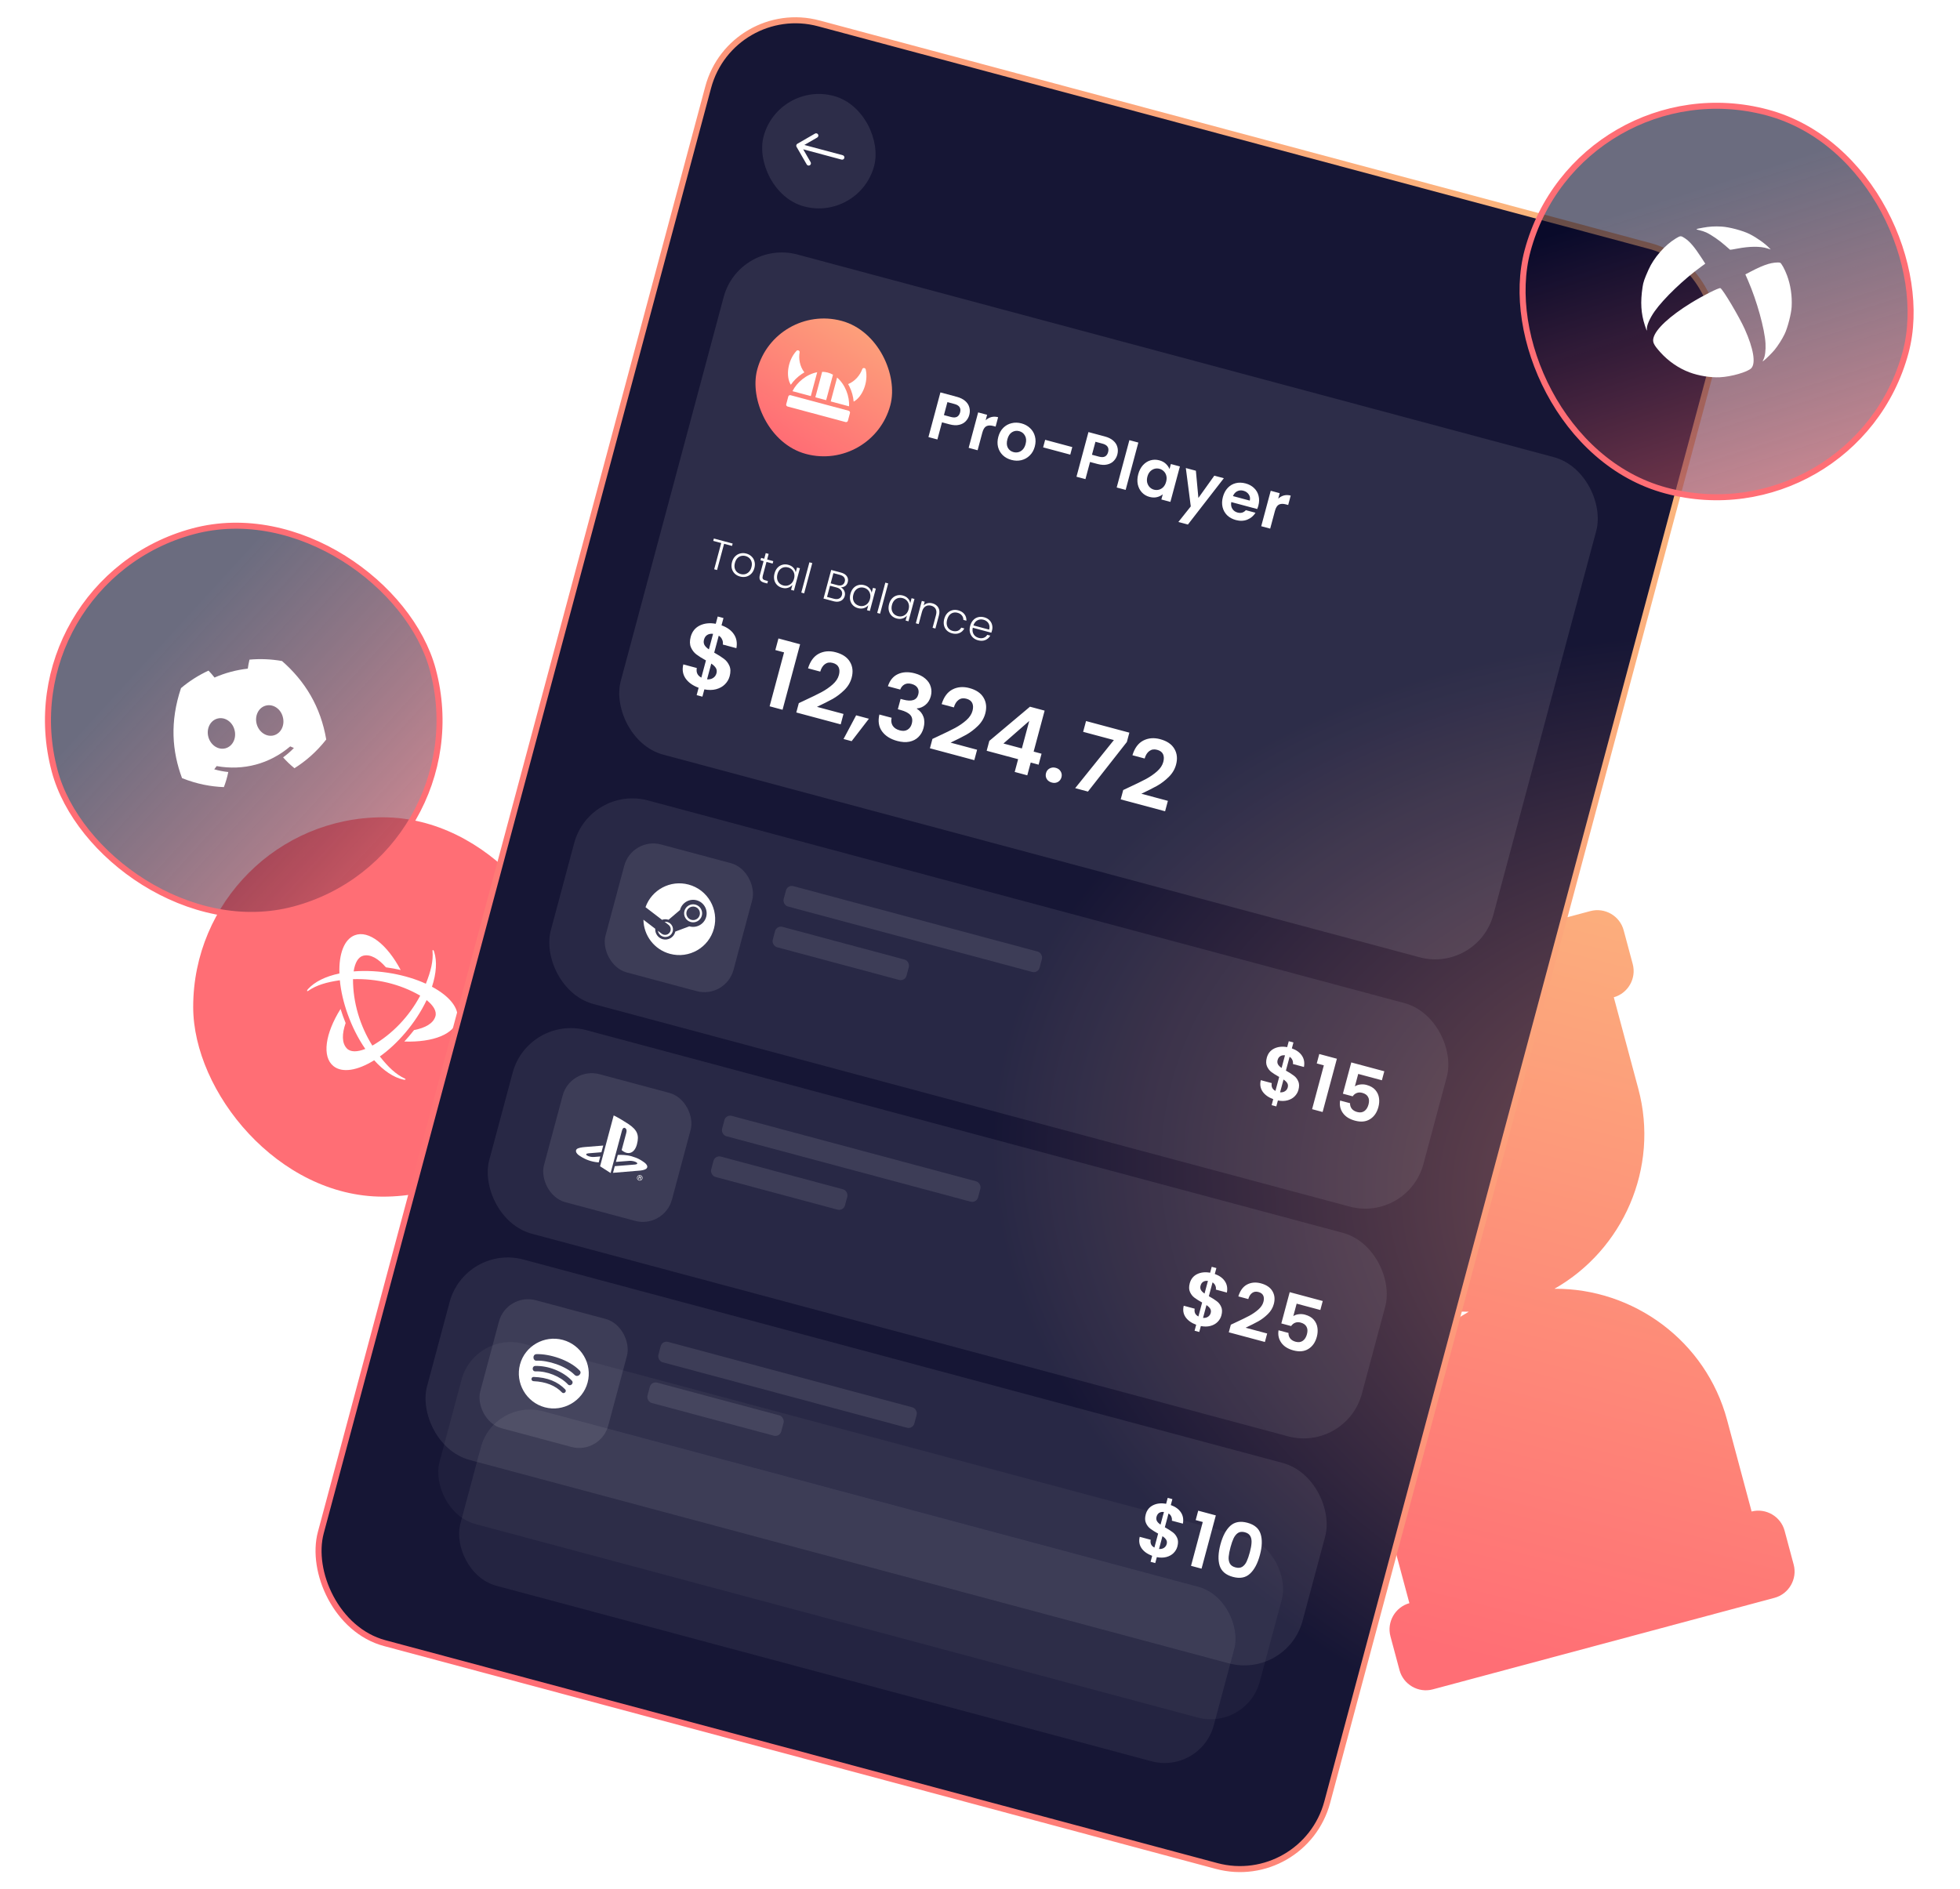 <svg width="363" height="350" viewBox="0 0 363 350" fill="none" xmlns="http://www.w3.org/2000/svg">
<path d="M303.424 201.695L298.882 184.742C301.524 184.002 303.1 181.247 302.388 178.591L300.711 172.333C299.995 169.659 297.22 168.057 294.546 168.773L231.271 185.728C228.599 186.45 226.997 189.225 227.714 191.899L229.39 198.157C230.102 200.813 232.844 202.411 235.502 201.731L240.045 218.683C243.982 233.377 257.448 243.101 272.02 242.994C259.347 250.188 252.547 265.342 256.484 280.035L261.025 296.982C258.383 297.722 256.807 300.477 257.519 303.133L259.196 309.391C259.912 312.065 262.687 313.667 265.361 312.951L328.635 295.997C331.309 295.28 332.911 292.505 332.195 289.831L330.518 283.573C329.806 280.917 327.064 279.319 324.406 280L319.865 263.053C315.928 248.359 302.462 238.635 287.89 238.742C300.563 231.548 307.363 216.394 303.426 201.701L303.424 201.695Z" fill="url(#paint0_linear_714_11475)"/>
<g filter="url(#filter0_b_714_11475)">
<rect x="106.051" y="221.675" width="70.271" height="70.271" rx="35.135" transform="rotate(-180 106.051 221.675)" fill="#FF6E75"/>
<path d="M78.871 182.232C75.342 180.6 70.269 179.564 65.496 179.95C65.736 178.37 66.326 177.269 67.295 177.037C68.628 176.717 70.084 177.594 71.47 179.191C72.379 179.308 73.456 179.516 74.206 179.689C71.677 174.932 68.285 172.266 65.706 173.25C63.744 173.999 62.739 176.7 62.861 180.329C60.305 180.873 58.312 181.839 57.037 183.229C56.972 183.304 56.826 183.493 56.878 183.583C56.918 183.651 57.048 183.574 57.104 183.536C58.583 182.502 60.477 181.942 62.944 181.589C63.295 185.462 64.934 190.373 67.655 194.313C66.168 194.897 64.918 194.936 64.232 194.213C63.289 193.218 63.321 191.519 64.011 189.519C63.658 188.673 63.299 187.636 63.074 186.9C60.217 191.471 59.604 195.741 61.745 197.483C63.375 198.809 66.215 198.327 69.299 196.409C71.049 198.351 72.881 199.593 74.723 200.003C74.82 200.021 75.056 200.053 75.108 199.963C75.147 199.895 75.015 199.82 74.956 199.791C73.32 199.027 71.888 197.666 70.35 195.706C73.528 193.466 76.962 189.592 79.014 185.265C80.264 186.263 80.92 187.324 80.638 188.279C80.248 189.593 78.761 190.416 76.685 190.818C76.129 191.544 75.409 192.374 74.886 192.939C80.269 193.125 84.274 191.523 84.712 188.797C85.045 186.722 83.208 184.503 80.004 182.792C80.812 180.306 80.971 178.098 80.405 176.298C80.372 176.205 80.282 175.984 80.178 175.984C80.099 175.984 80.1 176.136 80.105 176.202C80.262 177.999 79.8 179.92 78.871 182.232ZM68.959 193.698C66.681 190.044 65.369 185.741 65.377 181.389C69.679 181.245 74.061 182.259 77.826 184.442C75.8 188.239 72.73 191.529 68.957 193.697L68.959 193.698Z" fill="white"/>
</g>
<g filter="url(#filter1_b_714_11475)">
<g clip-path="url(#clip0_714_11475)">
<rect x="135.49" width="192.966" height="310.642" rx="16.731" transform="rotate(15 135.49 0)" fill="url(#paint1_radial_714_11475)"/>
<g filter="url(#filter2_bf_714_11475)">
<rect x="91.494" y="259.002" width="144.446" height="33.462" rx="9.416" transform="rotate(15 91.494 259.002)" fill="white" fill-opacity="0.06"/>
</g>
<g filter="url(#filter3_bf_714_11475)">
<rect x="87.917" y="246.496" width="157.273" height="34.578" rx="9.416" transform="rotate(15 87.917 246.496)" fill="white" fill-opacity="0.04"/>
</g>
<rect x="109.234" y="145.393" width="167.311" height="39.039" rx="11.154" transform="rotate(15 109.234 145.393)" fill="white" fill-opacity="0.08"/>
<path d="M240.481 201.88C240.356 202.349 240.115 202.758 239.761 203.108C239.417 203.451 238.975 203.695 238.433 203.84C237.903 203.979 237.316 203.986 236.672 203.862L236.378 204.958L235.512 204.726L235.809 203.616C234.929 203.293 234.275 202.828 233.848 202.22C233.423 201.603 233.308 200.896 233.503 200.097L235.533 200.641C235.413 201.305 235.642 201.787 236.219 202.087L236.912 199.501C236.306 199.165 235.826 198.862 235.472 198.594C235.119 198.325 234.846 197.971 234.654 197.533C234.462 197.095 234.449 196.564 234.616 195.942C234.827 195.157 235.278 194.591 235.97 194.244C236.672 193.901 237.479 193.812 238.391 193.979L238.685 192.883L239.551 193.115L239.258 194.211C240.105 194.516 240.725 194.962 241.118 195.551C241.521 196.143 241.647 196.844 241.497 197.655L239.454 197.107C239.497 196.838 239.462 196.587 239.351 196.354C239.251 196.115 239.081 195.919 238.841 195.768L238.155 198.326C238.786 198.679 239.274 198.988 239.618 199.255C239.974 199.514 240.248 199.863 240.44 200.302C240.634 200.731 240.648 201.257 240.481 201.88ZM236.618 196.376C236.538 196.674 236.563 196.942 236.693 197.18C236.825 197.409 237.046 197.628 237.358 197.837L237.985 195.495C237.648 195.453 237.359 195.506 237.116 195.654C236.873 195.802 236.707 196.042 236.618 196.376ZM237.078 202.346C237.438 202.374 237.742 202.306 237.989 202.14C238.246 201.977 238.415 201.742 238.497 201.435C238.577 201.137 238.546 200.873 238.405 200.641C238.264 200.41 238.033 200.189 237.713 199.977L237.078 202.346ZM243.868 196.999L244.336 195.253L247.598 196.127L244.954 205.994L243.005 205.471L245.181 197.351L243.868 196.999ZM255.933 200.116L251.548 198.941L250.928 201.255C251.18 201.071 251.502 200.954 251.892 200.904C252.285 200.845 252.68 200.869 253.077 200.975C253.799 201.169 254.348 201.485 254.724 201.924C255.099 202.363 255.324 202.859 255.399 203.411C255.476 203.953 255.439 204.505 255.289 205.064C255.011 206.102 254.49 206.856 253.725 207.329C252.969 207.803 252.046 207.894 250.954 207.601C249.925 207.326 249.173 206.849 248.697 206.17C248.221 205.491 248.054 204.726 248.195 203.874L250.036 204.367C250.021 204.75 250.124 205.087 250.345 205.378C250.576 205.672 250.913 205.879 251.355 205.997C251.887 206.14 252.333 206.08 252.693 205.819C253.054 205.558 253.307 205.152 253.455 204.601C253.605 204.042 253.579 203.58 253.376 203.217C253.185 202.846 252.824 202.59 252.291 202.447C251.912 202.346 251.571 202.356 251.268 202.478C250.964 202.6 250.716 202.804 250.523 203.091L248.71 202.605L250.262 196.812L256.379 198.451L255.933 200.116Z" fill="white"/>
<rect x="117.054" y="154.994" width="24.539" height="24.539" rx="5.577" transform="rotate(15 117.054 154.994)" fill="white" fill-opacity="0.1"/>
<g clip-path="url(#clip1_714_11475)">
<path d="M127.529 163.863C124.158 162.96 120.7 164.819 119.552 168.052L122.611 170.396C122.955 170.274 123.339 170.252 123.718 170.353C123.752 170.363 123.785 170.373 123.818 170.384L125.942 168.576C125.945 168.566 125.947 168.556 125.95 168.545C126.308 167.211 127.684 166.416 129.019 166.773C130.353 167.131 131.148 168.508 130.79 169.842C130.433 171.176 129.056 171.971 127.722 171.614C127.703 171.609 127.685 171.604 127.667 171.598L125.069 172.57C125.062 172.598 125.055 172.627 125.048 172.656C124.779 173.658 123.746 174.254 122.744 173.986C121.865 173.75 121.298 172.926 121.354 172.05L119.167 170.375C119.207 173.272 121.152 175.91 124.09 176.697C127.634 177.647 131.277 175.544 132.227 172C133.176 168.455 131.073 164.813 127.529 163.863Z" fill="white"/>
<path d="M122.545 172.964L121.844 172.427C121.906 172.755 122.082 173.063 122.367 173.283C122.983 173.758 123.871 173.643 124.347 173.026C124.576 172.728 124.677 172.358 124.628 171.984C124.58 171.61 124.389 171.278 124.09 171.047C123.794 170.819 123.435 170.729 123.089 170.763L123.813 171.318C124.268 171.668 124.353 172.321 124.002 172.775C123.652 173.23 122.999 173.314 122.545 172.964Z" fill="white"/>
<path d="M129.982 169.623C130.221 168.734 129.691 167.817 128.802 167.579C127.913 167.34 126.996 167.87 126.757 168.759C126.519 169.648 127.049 170.565 127.938 170.804C128.827 171.042 129.744 170.512 129.982 169.623ZM127.162 168.864C127.341 168.195 128.029 167.799 128.698 167.978C129.367 168.157 129.764 168.845 129.585 169.514C129.406 170.183 128.718 170.58 128.049 170.4C127.38 170.221 126.983 169.533 127.162 168.864Z" fill="white"/>
</g>
<rect x="145.855" y="163.866" width="49.078" height="3.904" rx="1.115" transform="rotate(15 145.855 163.866)" fill="white" fill-opacity="0.1"/>
<rect x="143.834" y="171.408" width="25.654" height="3.904" rx="1.115" transform="rotate(15 143.834 171.408)" fill="white" fill-opacity="0.1"/>
<g clip-path="url(#clip2_714_11475)">
<rect x="97.831" y="187.95" width="167.311" height="39.039" rx="11.154" transform="rotate(15 97.831 187.95)" fill="white" fill-opacity="0.08"/>
<path d="M226.21 243.668C226.085 244.137 225.844 244.547 225.49 244.897C225.146 245.24 224.704 245.484 224.162 245.629C223.632 245.767 223.045 245.774 222.401 245.65L222.107 246.747L221.241 246.514L221.538 245.405C220.658 245.082 220.004 244.616 219.577 244.009C219.152 243.392 219.037 242.684 219.232 241.885L221.262 242.429C221.142 243.093 221.371 243.575 221.948 243.875L222.641 241.29C222.035 240.954 221.555 240.651 221.201 240.382C220.848 240.113 220.575 239.76 220.383 239.321C220.191 238.883 220.178 238.353 220.345 237.73C220.556 236.945 221.007 236.379 221.699 236.033C222.401 235.689 223.208 235.601 224.12 235.768L224.414 234.672L225.28 234.904L224.987 236C225.834 236.304 226.454 236.751 226.847 237.34C227.25 237.931 227.376 238.632 227.226 239.443L225.183 238.896C225.226 238.627 225.191 238.376 225.08 238.143C224.98 237.903 224.809 237.708 224.57 237.556L223.884 240.115C224.515 240.467 225.003 240.777 225.347 241.043C225.703 241.303 225.977 241.652 226.169 242.09C226.363 242.52 226.377 243.046 226.21 243.668ZM222.347 238.165C222.267 238.463 222.292 238.73 222.422 238.968C222.554 239.197 222.775 239.416 223.087 239.625L223.714 237.284C223.377 237.242 223.088 237.295 222.845 237.443C222.602 237.59 222.436 237.831 222.347 238.165ZM222.807 244.134C223.167 244.163 223.471 244.095 223.718 243.929C223.975 243.765 224.144 243.53 224.226 243.224C224.306 242.926 224.275 242.661 224.134 242.43C223.993 242.199 223.762 241.977 223.442 241.766L222.807 244.134ZM228.82 244.991C229.879 244.501 230.73 244.086 231.373 243.746C232.018 243.396 232.582 243.006 233.065 242.574C233.548 242.143 233.857 241.675 233.992 241.169C234.116 240.709 234.104 240.319 233.958 240C233.811 239.68 233.512 239.46 233.061 239.339C232.61 239.218 232.222 239.278 231.896 239.52C231.572 239.752 231.336 240.129 231.187 240.65L229.346 240.156C229.672 239.083 230.213 238.348 230.967 237.951C231.731 237.556 232.582 237.484 233.52 237.735C234.549 238.011 235.264 238.498 235.667 239.196C236.073 239.884 236.156 240.675 235.916 241.569C235.728 242.273 235.358 242.894 234.807 243.433C234.257 243.972 233.674 244.416 233.058 244.763C232.445 245.102 231.657 245.5 230.693 245.957L234.686 247.027L234.265 248.597L227.579 246.806L227.956 245.398L228.82 244.991ZM244.531 242.673L240.145 241.498L239.525 243.812C239.778 243.628 240.099 243.512 240.49 243.461C240.883 243.402 241.278 243.426 241.675 243.532C242.396 243.726 242.945 244.042 243.321 244.481C243.696 244.92 243.921 245.416 243.996 245.968C244.073 246.511 244.036 247.062 243.886 247.621C243.608 248.659 243.087 249.414 242.322 249.886C241.567 250.36 240.643 250.451 239.551 250.159C238.522 249.883 237.77 249.406 237.294 248.727C236.819 248.048 236.651 247.283 236.793 246.431L238.633 246.924C238.618 247.307 238.721 247.644 238.943 247.936C239.173 248.23 239.51 248.436 239.952 248.554C240.484 248.697 240.93 248.638 241.291 248.376C241.651 248.115 241.905 247.709 242.052 247.159C242.202 246.599 242.176 246.138 241.973 245.774C241.782 245.404 241.421 245.147 240.888 245.004C240.509 244.903 240.168 244.913 239.865 245.035C239.561 245.157 239.313 245.361 239.12 245.648L237.307 245.162L238.859 239.369L244.977 241.008L244.531 242.673Z" fill="white"/>
<rect x="105.652" y="197.551" width="24.539" height="24.539" rx="5.577" transform="rotate(15 105.652 197.551)" fill="white" fill-opacity="0.1"/>
<g clip-path="url(#clip3_714_11475)">
<path d="M113.659 206.626L111.134 216.05L113.086 217.298L115.204 209.396C115.303 209.024 115.536 208.821 115.779 208.977C116.101 209.167 116.077 209.528 115.978 209.897L115.133 213.052C116.289 214.051 117.507 213.688 117.961 211.992C118.425 210.259 118.019 209.322 116.382 208.218C115.734 207.791 114.522 207.038 113.659 206.626Z" fill="white"/>
<path d="M113.861 216.028L117.614 215.727C118.041 215.687 118.152 215.508 117.866 215.321C117.575 215.131 116.998 215.009 116.569 215.044L114.073 215.238L114.417 213.954L114.559 213.946C114.559 213.946 115.282 213.889 116.237 214.037C117.191 214.184 118.297 214.603 119.1 215.179C120.021 215.768 120.009 216.265 119.667 216.521C119.323 216.773 118.634 216.838 118.634 216.838L113.53 217.263" fill="white"/>
<path d="M107.448 214.17C106.493 213.606 106.484 212.953 107.048 212.728C107.568 212.524 108.372 212.481 108.372 212.481L111.721 212.21L111.388 213.451L108.98 213.649C108.553 213.684 108.442 213.865 108.728 214.051C109.019 214.243 109.593 214.366 110.021 214.327L111.18 214.229L110.883 215.336C110.812 215.33 110.733 215.321 110.661 215.314C109.56 215.207 108.457 214.834 107.448 214.17Z" fill="white"/>
<path d="M118.66 218.102C118.652 218.133 118.639 218.151 118.62 218.157C118.598 218.165 118.572 218.165 118.542 218.157L118.389 218.116L118.431 217.959L118.593 218.003C118.616 218.009 118.632 218.017 118.644 218.026C118.664 218.043 118.669 218.068 118.66 218.102ZM118.675 218.49C118.668 218.485 118.665 218.476 118.663 218.462C118.664 218.452 118.666 218.437 118.671 218.419L118.687 218.347C118.695 218.314 118.696 218.287 118.686 218.268C118.682 218.254 118.672 218.244 118.663 218.232C118.682 218.222 118.7 218.212 118.716 218.199C118.735 218.181 118.751 218.153 118.76 218.121C118.777 218.056 118.761 218.002 118.714 217.962C118.69 217.943 118.656 217.926 118.614 217.915L118.355 217.846L118.206 218.402L118.305 218.429L118.365 218.202L118.516 218.242C118.544 218.25 118.562 218.259 118.574 218.267C118.59 218.284 118.595 218.304 118.588 218.335L118.57 218.424C118.565 218.446 118.563 218.46 118.561 218.47L118.564 218.491L118.564 218.498L118.672 218.527L118.681 218.496M118.075 218.082C118.105 217.969 118.175 217.876 118.274 217.819C118.375 217.762 118.492 217.748 118.603 217.777C118.713 217.807 118.806 217.877 118.862 217.977C118.92 218.075 118.934 218.191 118.904 218.305C118.843 218.532 118.608 218.668 118.381 218.607C118.27 218.577 118.175 218.507 118.116 218.407C118.06 218.308 118.045 218.193 118.075 218.082ZM118.358 218.692C118.491 218.728 118.629 218.708 118.749 218.64C118.867 218.571 118.953 218.461 118.989 218.327C119.025 218.193 119.006 218.052 118.938 217.934C118.869 217.814 118.759 217.73 118.625 217.694C118.348 217.62 118.065 217.783 117.99 218.06C117.955 218.193 117.973 218.331 118.041 218.451C118.111 218.569 118.224 218.656 118.358 218.692Z" fill="white"/>
</g>
<rect x="134.453" y="206.423" width="49.078" height="3.904" rx="1.115" transform="rotate(15 134.453 206.423)" fill="white" fill-opacity="0.1"/>
<rect x="132.432" y="213.965" width="25.654" height="3.904" rx="1.115" transform="rotate(15 132.432 213.965)" fill="white" fill-opacity="0.1"/>
</g>
<g filter="url(#filter4_b_714_11475)">
<g clip-path="url(#clip4_714_11475)">
<rect x="86.158" y="230.436" width="167.869" height="38.439" rx="11.154" transform="rotate(15 86.158 230.436)" fill="white" fill-opacity="0.08"/>
<path d="M218.06 286.475C217.934 286.944 217.694 287.354 217.339 287.704C216.996 288.047 216.553 288.291 216.011 288.436C215.481 288.574 214.894 288.581 214.25 288.457L213.957 289.554L213.09 289.321L213.388 288.212C212.507 287.889 211.853 287.423 211.426 286.816C211.002 286.199 210.887 285.491 211.081 284.692L213.112 285.236C212.992 285.9 213.22 286.382 213.798 286.682L214.49 284.097C213.884 283.761 213.404 283.458 213.051 283.189C212.697 282.92 212.425 282.567 212.233 282.128C212.041 281.69 212.028 281.16 212.195 280.537C212.405 279.752 212.856 279.186 213.549 278.84C214.25 278.496 215.057 278.408 215.97 278.575L216.264 277.479L217.13 277.711L216.836 278.807C217.683 279.111 218.303 279.558 218.697 280.147C219.099 280.738 219.226 281.439 219.076 282.25L217.032 281.703C217.075 281.434 217.041 281.183 216.929 280.95C216.829 280.71 216.659 280.515 216.419 280.363L215.734 282.922C216.364 283.274 216.852 283.584 217.197 283.85C217.553 284.11 217.826 284.459 218.019 284.897C218.213 285.327 218.227 285.853 218.06 286.475ZM214.196 280.972C214.116 281.27 214.141 281.537 214.271 281.775C214.403 282.004 214.625 282.223 214.936 282.432L215.564 280.091C215.227 280.049 214.937 280.102 214.694 280.249C214.452 280.397 214.286 280.638 214.196 280.972ZM214.657 286.941C215.016 286.97 215.32 286.901 215.568 286.736C215.824 286.572 215.993 286.337 216.076 286.03C216.155 285.733 216.125 285.468 215.984 285.237C215.843 285.006 215.612 284.784 215.291 284.573L214.657 286.941ZM221.446 281.594L221.914 279.849L225.176 280.723L222.532 290.589L220.583 290.067L222.759 281.946L221.446 281.594ZM226.031 286.101C226.45 284.54 227.057 283.393 227.853 282.658C228.659 281.926 229.716 281.736 231.024 282.086C232.332 282.437 233.148 283.129 233.47 284.163C233.802 285.2 233.758 286.499 233.34 288.06C232.919 289.63 232.305 290.785 231.497 291.526C230.698 292.27 229.645 292.466 228.337 292.116C227.028 291.765 226.209 291.067 225.88 290.021C225.56 288.978 225.611 287.671 226.031 286.101ZM231.472 287.559C231.651 286.892 231.756 286.32 231.787 285.845C231.829 285.363 231.758 284.942 231.573 284.584C231.398 284.227 231.058 283.981 230.552 283.846C230.047 283.71 229.625 283.752 229.286 283.971C228.956 284.192 228.684 284.52 228.471 284.956C228.268 285.386 228.078 285.934 227.899 286.602C227.715 287.288 227.601 287.876 227.557 288.367C227.515 288.849 227.586 289.269 227.77 289.628C227.957 289.978 228.303 290.221 228.808 290.356C229.313 290.491 229.734 290.454 230.071 290.245C230.41 290.026 230.682 289.698 230.886 289.259C231.093 288.812 231.288 288.245 231.472 287.559Z" fill="white"/>
<rect x="93.853" y="239.426" width="24.539" height="24.539" rx="5.577" transform="rotate(15 93.853 239.426)" fill="white" fill-opacity="0.1"/>
<g clip-path="url(#clip5_714_11475)">
<path d="M96.306 252.757C95.387 256.185 97.46 259.776 100.889 260.695C104.317 261.614 107.908 259.54 108.827 256.112C109.746 252.683 107.662 249.13 104.234 248.211C100.806 247.292 97.225 249.328 96.306 252.757ZM104.098 257.96C102.884 256.676 101.081 255.953 98.79 255.859C98.248 255.793 98.373 255.028 98.84 255.074C101.375 255.154 103.318 255.954 104.688 257.399C105.028 257.77 104.448 258.294 104.098 257.96ZM105.181 256.453C103.784 254.96 101.292 253.973 99.157 254.04C98.474 254.057 98.51 253.028 99.146 253.039C101.599 252.977 104.304 254.061 105.922 255.773C106.354 256.248 105.613 256.928 105.181 256.453ZM99.368 252.06C98.675 252.113 98.555 250.923 99.333 250.852C101.711 250.77 105.408 251.88 107.349 253.878C107.892 254.384 107.016 255.267 106.445 254.715C104.753 252.983 101.429 251.973 99.368 252.06ZM112.583 259.235C111.95 259.065 111.414 258.682 111.032 258.021C110.994 258.011 110.984 258.048 110.984 258.048L110.198 258.596C110.151 258.623 110.141 258.661 110.168 258.708C110.679 259.484 111.419 260.002 112.314 260.241C113.581 260.581 114.553 260.083 114.833 259.039C115.072 258.145 114.643 257.51 113.429 256.826C112.418 256.275 112.282 256.039 112.381 255.666C112.481 255.294 112.914 255.17 113.398 255.3C113.883 255.429 114.28 255.736 114.702 256.248C114.702 256.248 114.729 256.295 114.766 256.305C114.804 256.315 114.814 256.278 114.814 256.278L115.535 255.673C115.582 255.645 115.582 255.645 115.555 255.598C115.089 254.954 114.45 254.503 113.668 254.294C112.513 253.984 111.503 254.472 111.233 255.479C110.944 256.559 111.599 257.094 112.712 257.712C113.695 258.215 113.785 258.479 113.685 258.851C113.575 259.261 113.142 259.385 112.583 259.235ZM116.892 257.314L117.022 256.83C117.032 256.793 117.005 256.745 116.968 256.735L115.999 256.476C115.962 256.466 115.914 256.493 115.904 256.53L114.436 262.008C114.426 262.046 114.454 262.093 114.491 262.103L115.46 262.362C115.497 262.372 115.544 262.345 115.554 262.308L116.014 260.594C116.277 261.103 116.637 261.4 117.196 261.549C118.202 261.819 119.418 261.306 119.817 259.815C120.216 258.325 119.41 257.31 118.404 257.04C117.845 256.891 117.385 256.967 116.892 257.314ZM117.232 260.521C116.561 260.341 116.226 259.652 116.426 258.907C116.626 258.161 117.25 257.77 117.921 257.949C118.591 258.129 118.899 258.771 118.699 259.516C118.499 260.261 117.902 260.7 117.232 260.521ZM120.105 259.933C119.766 261.2 120.512 262.438 121.816 262.788C123.121 263.137 124.397 262.401 124.736 261.134C125.076 259.866 124.366 258.638 123.062 258.288C121.758 257.939 120.445 258.666 120.105 259.933ZM121.233 260.195C121.433 259.45 122.057 259.058 122.765 259.247C123.473 259.437 123.845 260.136 123.645 260.881C123.446 261.627 122.821 262.018 122.113 261.829C121.405 261.639 121.033 260.94 121.233 260.195ZM127.029 259.431L127.319 258.351C127.329 258.313 127.339 258.276 127.302 258.266L126.333 258.007C126.295 257.997 126.248 258.024 126.238 258.061L125.949 259.142L125.464 259.012C125.427 259.002 125.38 259.029 125.37 259.067L125.15 259.886C125.14 259.924 125.167 259.971 125.205 259.981L125.689 260.111L125.11 262.272C124.88 263.129 125.17 263.686 126.027 263.916C126.363 264.006 126.718 264.021 127.019 263.942C127.056 263.952 127.066 263.915 127.076 263.877L127.286 263.095C127.296 263.058 127.306 263.02 127.269 263.01L127.194 262.99C126.978 263.052 126.744 263.03 126.558 262.98C126.26 262.9 126.151 262.711 126.231 262.413L126.77 260.4L127.888 260.7C127.925 260.71 127.972 260.683 127.982 260.645L128.202 259.825C128.212 259.788 128.185 259.741 128.147 259.731L127.029 259.431ZM131.867 260.608C131.976 260.198 132.165 260.089 132.501 260.179C132.687 260.228 132.873 260.278 133.04 260.403L133.077 260.413C133.077 260.413 133.124 260.386 133.134 260.348L133.344 259.566C133.354 259.528 133.364 259.491 133.327 259.481C133.16 259.357 132.909 259.25 132.537 259.15C131.642 258.91 131.055 259.312 130.806 260.244L130.756 260.43L130.271 260.3C130.234 260.29 130.187 260.317 130.177 260.355L129.957 261.175C129.947 261.212 129.975 261.259 130.012 261.269L130.496 261.399L129.608 264.715C129.598 264.753 129.625 264.8 129.662 264.81L130.631 265.07C130.668 265.08 130.678 265.042 130.688 265.005L131.577 261.688L132.509 261.938L132.999 265.624C132.76 265.92 132.591 265.954 132.367 265.894C132.181 265.844 132.005 265.757 131.848 265.595L131.811 265.585L131.764 265.613L131.239 266.231C131.229 266.268 131.209 266.343 131.246 266.353C131.531 266.629 131.809 266.783 132.182 266.883C132.89 267.073 133.39 266.847 133.965 266.043L136.8 262.169L136.82 262.095C136.83 262.058 136.793 262.048 136.756 262.038L135.749 261.768C135.712 261.758 135.702 261.795 135.692 261.833L133.87 264.46L133.531 261.253C133.541 261.216 133.514 261.169 133.476 261.159L131.837 260.72L131.867 260.608ZM128.744 259.891C128.706 259.881 128.659 259.908 128.649 259.945L127.521 264.156C127.511 264.194 127.538 264.241 127.575 264.251L128.544 264.51C128.581 264.52 128.591 264.483 128.601 264.446L129.73 260.235C129.74 260.198 129.75 260.16 129.712 260.15L128.744 259.891ZM128.85 258.601C128.75 258.974 128.995 259.399 129.368 259.499C129.74 259.599 130.128 259.343 130.228 258.971C130.328 258.598 130.11 258.22 129.737 258.12C129.365 258.02 128.949 258.228 128.85 258.601ZM137.291 263.619C137.663 263.719 138.078 263.51 138.178 263.138C138.278 262.765 138.023 262.377 137.65 262.277C137.277 262.177 136.899 262.396 136.8 262.768C136.7 263.141 136.918 263.519 137.291 263.619ZM137.63 262.352C137.965 262.442 138.194 262.782 138.104 263.118C138.014 263.453 137.646 263.634 137.311 263.544C136.975 263.454 136.784 263.124 136.874 262.788C136.964 262.453 137.295 262.262 137.63 262.352ZM137.599 263.062C137.721 263.055 137.816 263.001 137.846 262.889C137.886 262.74 137.756 262.625 137.607 262.585L137.309 262.505L137.12 263.213L137.269 263.253L137.329 263.03L137.478 263.07L137.567 263.333L137.753 263.383L137.599 263.062ZM137.577 262.697C137.652 262.717 137.717 262.774 137.697 262.849C137.677 262.923 137.592 262.941 137.518 262.921L137.368 262.881L137.428 262.657L137.577 262.697Z" fill="white"/>
</g>
<rect x="122.655" y="248.298" width="49.078" height="3.904" rx="1.115" transform="rotate(15 122.655 248.298)" fill="white" fill-opacity="0.1"/>
<rect x="120.634" y="255.84" width="25.654" height="3.904" rx="1.115" transform="rotate(15 120.634 255.84)" fill="white" fill-opacity="0.1"/>
</g>
</g>
<g filter="url(#filter5_b_714_11475)">
<rect x="144.166" y="15.027" width="21.193" height="21.193" rx="10.596" transform="rotate(15 144.166 15.027)" fill="white" fill-opacity="0.1"/>
<path d="M147.679 26.632C147.479 26.748 147.41 27.004 147.526 27.204L149.408 30.464C149.523 30.664 149.779 30.733 149.979 30.617C150.179 30.502 150.248 30.246 150.132 30.046L148.459 27.148L151.357 25.475C151.557 25.359 151.626 25.103 151.51 24.903C151.395 24.703 151.139 24.635 150.939 24.75L147.679 26.632ZM155.86 29.564C156.083 29.624 156.313 29.491 156.372 29.268C156.432 29.045 156.3 28.816 156.077 28.756L155.86 29.564ZM147.78 27.399L155.86 29.564L156.077 28.756L147.996 26.591L147.78 27.399Z" fill="white"/>
</g>
<g filter="url(#filter6_b_714_11475)">
<g clip-path="url(#clip6_714_11475)">
<rect x="136.909" y="44.261" width="167.311" height="95.925" rx="11.154" transform="rotate(15 136.909 44.261)" fill="white" fill-opacity="0.1"/>
<g filter="url(#filter7_b_714_11475)">
<g clip-path="url(#clip7_714_11475)">
<rect x="143.543" y="56.136" width="25.524" height="25.524" rx="12.762" transform="rotate(15 143.543 56.136)" fill="url(#paint2_linear_714_11475)"/>
<g clip-path="url(#clip8_714_11475)">
<path d="M148.97 68.976C148.1 67.861 147.888 66.394 148.091 65.267C148.125 65.088 147.999 64.946 147.846 64.905C147.734 64.875 147.607 64.899 147.515 64.997C145.842 66.793 145.513 69.79 146.463 71.278C146.981 70.524 147.686 69.824 148.51 69.268C148.661 69.166 148.814 69.071 148.97 68.98L148.97 68.976ZM160.333 68.431C160.302 68.3 160.204 68.216 160.092 68.186C159.936 68.144 159.76 68.203 159.695 68.376C159.308 69.454 158.39 70.622 157.078 71.152C157.167 71.309 157.252 71.468 157.332 71.632C157.767 72.525 158.028 73.484 158.1 74.396C159.667 73.583 160.879 70.825 160.333 68.431ZM155.034 69.944L153.85 74.361L157.243 75.27C157.371 73.489 156.561 71.245 155.034 69.944ZM150.165 73.373L151.348 68.956C149.375 69.316 147.556 70.855 146.771 72.464L150.165 73.373ZM157.159 76.088L146.435 73.215C146.242 73.163 146.046 73.267 145.997 73.448L145.612 74.888C145.563 75.069 145.68 75.257 145.874 75.309L156.594 78.181C156.788 78.234 156.983 78.129 157.032 77.948L157.418 76.509C157.466 76.328 157.349 76.139 157.155 76.088L157.159 76.088ZM154.275 69.414C153.975 69.244 153.65 69.11 153.307 69.018C152.963 68.926 152.618 68.881 152.27 68.876L151.005 73.595L153.008 74.132L154.272 69.413L154.275 69.414Z" fill="white"/>
</g>
</g>
</g>
<path d="M179.514 76.871C179.396 77.313 179.178 77.699 178.861 78.029C178.552 78.361 178.14 78.585 177.626 78.702C177.12 78.82 176.528 78.789 175.848 78.606L174.462 78.235L173.61 81.411L171.951 80.966L174.168 72.694L177.214 73.51C177.854 73.682 178.369 73.939 178.76 74.28C179.151 74.622 179.406 75.016 179.523 75.463C179.648 75.912 179.646 76.381 179.514 76.871ZM176.136 77.248C176.594 77.371 176.961 77.359 177.238 77.213C177.516 77.059 177.706 76.793 177.808 76.413C178.024 75.607 177.681 75.084 176.781 74.842L175.465 74.49L174.82 76.896L176.136 77.248ZM182.544 77.86C182.851 77.57 183.2 77.371 183.593 77.265C183.993 77.16 184.415 77.167 184.857 77.286L184.391 79.028L183.952 78.911C183.431 78.771 183.003 78.788 182.668 78.96C182.342 79.136 182.097 79.527 181.934 80.136L181.058 83.407L179.399 82.962L181.158 76.396L182.817 76.841L182.544 77.86ZM187.314 85.197C186.682 85.028 186.15 84.737 185.719 84.325C185.289 83.905 184.997 83.399 184.842 82.808C184.696 82.218 184.712 81.587 184.892 80.915C185.072 80.244 185.377 79.691 185.807 79.255C186.245 78.822 186.758 78.536 187.345 78.397C187.935 78.25 188.546 78.262 189.178 78.431C189.81 78.6 190.345 78.896 190.782 79.318C191.222 79.732 191.519 80.235 191.673 80.827C191.836 81.421 191.827 82.054 191.647 82.726C191.467 83.397 191.155 83.948 190.709 84.379C190.271 84.812 189.753 85.102 189.156 85.246C188.568 85.385 187.954 85.369 187.314 85.197ZM187.702 83.751C188.002 83.832 188.301 83.836 188.6 83.764C188.909 83.686 189.182 83.521 189.418 83.271C189.654 83.021 189.829 82.687 189.941 82.268C190.108 81.644 190.07 81.122 189.827 80.701C189.594 80.274 189.241 79.998 188.767 79.871C188.293 79.743 187.848 79.806 187.433 80.059C187.028 80.307 186.742 80.742 186.575 81.366C186.408 81.991 186.433 82.514 186.65 82.936C186.877 83.353 187.227 83.624 187.702 83.751ZM198.592 82.821L198.217 84.219L193.192 82.873L193.567 81.474L198.592 82.821ZM206.931 84.217C206.813 84.659 206.595 85.046 206.278 85.376C205.969 85.708 205.557 85.932 205.043 86.048C204.537 86.167 203.945 86.135 203.265 85.953L201.879 85.581L201.028 88.757L199.368 88.313L201.585 80.041L204.631 80.857C205.271 81.028 205.786 81.285 206.177 81.627C206.568 81.969 206.823 82.363 206.94 82.809C207.066 83.258 207.063 83.727 206.931 84.217ZM203.553 84.595C204.011 84.717 204.378 84.706 204.655 84.56C204.933 84.406 205.123 84.139 205.225 83.76C205.441 82.954 205.098 82.43 204.198 82.189L202.882 81.836L202.237 84.242L203.553 84.595ZM210.825 81.983L208.475 90.753L206.816 90.308L209.166 81.538L210.825 81.983ZM210.811 87.835C210.988 87.171 211.277 86.618 211.675 86.174C212.081 85.732 212.546 85.434 213.071 85.278C213.603 85.124 214.15 85.122 214.711 85.273C215.201 85.404 215.601 85.617 215.911 85.912C216.23 86.209 216.46 86.537 216.6 86.897L216.851 85.96L218.522 86.408L216.763 92.974L215.092 92.526L215.349 91.566C215.053 91.817 214.688 91.994 214.254 92.098C213.83 92.196 213.373 92.18 212.883 92.048C212.33 91.9 211.862 91.623 211.48 91.215C211.106 90.81 210.853 90.315 210.722 89.729C210.601 89.138 210.631 88.507 210.811 87.835ZM215.972 89.243C216.079 88.84 216.093 88.475 216.011 88.149C215.931 87.814 215.777 87.535 215.549 87.313C215.322 87.083 215.055 86.927 214.747 86.845C214.439 86.762 214.134 86.761 213.833 86.841C213.532 86.921 213.26 87.085 213.016 87.333C212.781 87.575 212.611 87.894 212.505 88.289C212.4 88.684 212.385 89.053 212.463 89.395C212.551 89.732 212.704 90.015 212.922 90.243C213.148 90.472 213.412 90.628 213.712 90.708C214.02 90.791 214.328 90.793 214.637 90.715C214.948 90.629 215.221 90.465 215.455 90.223C215.691 89.973 215.864 89.646 215.972 89.243ZM226.661 88.589L220.005 97.17L218.239 96.697L220.537 93.807L219.621 86.703L221.482 87.201L221.948 92.242L224.895 88.116L226.661 88.589ZM233.054 93.668C232.991 93.905 232.918 94.114 232.836 94.295L228.036 93.009C227.948 93.494 228.015 93.91 228.235 94.257C228.455 94.604 228.779 94.834 229.205 94.949C229.822 95.114 230.331 94.967 230.734 94.507L232.523 94.987C232.164 95.568 231.661 95.992 231.014 96.259C230.369 96.518 229.655 96.543 228.873 96.333C228.241 96.163 227.709 95.873 227.277 95.461C226.856 95.043 226.571 94.539 226.425 93.949C226.286 93.362 226.306 92.732 226.486 92.061C226.668 91.381 226.966 90.822 227.38 90.382C227.795 89.943 228.288 89.651 228.859 89.508C229.431 89.365 230.041 89.38 230.689 89.554C231.313 89.721 231.834 90.005 232.252 90.405C232.678 90.807 232.958 91.293 233.094 91.862C233.239 92.426 233.226 93.028 233.054 93.668ZM231.463 92.734C231.569 92.305 231.506 91.924 231.274 91.591C231.043 91.249 230.711 91.02 230.276 90.904C229.866 90.794 229.484 90.827 229.132 91.004C228.79 91.175 228.528 91.473 228.346 91.898L231.463 92.734ZM236.73 92.379C237.037 92.089 237.386 91.89 237.779 91.784C238.179 91.68 238.601 91.687 239.043 91.805L238.577 93.547L238.138 93.43C237.617 93.29 237.189 93.307 236.854 93.48C236.528 93.655 236.283 94.046 236.12 94.655L235.244 97.926L233.585 97.481L235.344 90.915L237.003 91.36L236.73 92.379Z" fill="white"/>
<path d="M135.692 100.691L135.575 101.13L134.104 100.736L132.801 105.597L132.27 105.455L133.573 100.594L132.094 100.198L132.212 99.758L135.692 100.691ZM137.058 106.802C136.669 106.698 136.34 106.518 136.073 106.262C135.812 106.003 135.633 105.689 135.537 105.322C135.446 104.951 135.459 104.551 135.574 104.121C135.689 103.691 135.88 103.342 136.148 103.072C136.416 102.797 136.73 102.616 137.09 102.528C137.451 102.435 137.826 102.441 138.215 102.545C138.604 102.649 138.932 102.832 139.198 103.093C139.47 103.35 139.652 103.664 139.742 104.035C139.838 104.402 139.829 104.801 139.714 105.23C139.6 105.655 139.409 106.005 139.14 106.279C138.872 106.554 138.554 106.737 138.189 106.829C137.824 106.916 137.447 106.907 137.058 106.802ZM137.182 106.34C137.455 106.413 137.724 106.42 137.989 106.361C138.255 106.297 138.492 106.16 138.7 105.95C138.915 105.737 139.071 105.448 139.168 105.084C139.266 104.72 139.277 104.395 139.202 104.11C139.128 103.819 138.991 103.582 138.791 103.398C138.592 103.21 138.356 103.079 138.083 103.005C137.81 102.932 137.541 102.928 137.274 102.992C137.009 103.051 136.772 103.188 136.563 103.403C136.36 103.614 136.21 103.901 136.112 104.265C136.015 104.629 136 104.956 136.069 105.245C136.144 105.531 136.279 105.767 136.472 105.955C136.672 106.138 136.909 106.267 137.182 106.34ZM141.958 104.092L141.269 106.663C141.202 106.916 141.203 107.103 141.273 107.225C141.344 107.347 141.5 107.44 141.743 107.505L142.228 107.635L142.106 108.09L141.537 107.938C141.163 107.837 140.908 107.677 140.772 107.456C140.638 107.231 140.624 106.918 140.731 106.519L141.42 103.948L140.843 103.794L140.963 103.346L141.54 103.501L141.818 102.462L142.356 102.606L142.078 103.645L143.215 103.95L143.096 104.397L141.958 104.092ZM143.447 106.223C143.561 105.798 143.744 105.449 143.996 105.175C144.255 104.897 144.556 104.713 144.9 104.621C145.251 104.525 145.616 104.528 145.995 104.63C146.389 104.735 146.704 104.917 146.938 105.175C147.177 105.434 147.322 105.722 147.373 106.039L147.617 105.129L148.147 105.271L147.038 109.412L146.507 109.269L146.753 108.352C146.546 108.6 146.273 108.779 145.935 108.888C145.603 108.995 145.24 108.995 144.846 108.889C144.472 108.789 144.157 108.61 143.901 108.351C143.65 108.095 143.482 107.781 143.397 107.412C143.317 107.044 143.333 106.647 143.447 106.223ZM147.062 107.199C147.151 106.866 147.162 106.554 147.093 106.265C147.024 105.975 146.889 105.731 146.688 105.531C146.492 105.332 146.253 105.194 145.97 105.119C145.677 105.04 145.396 105.035 145.128 105.104C144.861 105.174 144.625 105.316 144.42 105.532C144.223 105.745 144.078 106.023 143.986 106.367C143.895 106.705 143.881 107.021 143.943 107.314C144.012 107.604 144.144 107.848 144.34 108.047C144.537 108.24 144.783 108.376 145.076 108.455C145.359 108.531 145.635 108.532 145.904 108.458C146.178 108.385 146.417 108.24 146.622 108.024C146.826 107.808 146.973 107.533 147.062 107.199ZM150.436 104.308L148.932 109.919L148.402 109.777L149.905 104.166L150.436 104.308ZM155.731 108.807C156.015 108.943 156.227 109.162 156.368 109.465C156.509 109.768 156.535 110.084 156.447 110.413C156.375 110.681 156.242 110.905 156.047 111.086C155.859 111.263 155.619 111.38 155.327 111.438C155.037 111.49 154.712 111.468 154.353 111.372L152.518 110.88L153.939 105.58L155.721 106.057C156.256 106.201 156.63 106.434 156.842 106.756C157.058 107.079 157.114 107.438 157.008 107.833C156.92 108.161 156.76 108.405 156.528 108.565C156.296 108.72 156.031 108.801 155.731 108.807ZM153.842 108.065L155.078 108.396C155.436 108.492 155.734 108.483 155.971 108.367C156.214 108.248 156.376 108.04 156.456 107.741C156.534 107.448 156.497 107.192 156.345 106.972C156.198 106.754 155.937 106.595 155.563 106.494L154.35 106.169L153.842 108.065ZM154.435 110.914C154.82 111.017 155.142 111.006 155.403 110.881C155.669 110.757 155.845 110.536 155.93 110.218C156.016 109.899 155.97 109.616 155.792 109.368C155.621 109.116 155.346 108.94 154.967 108.838L153.724 108.505L153.169 110.575L154.435 110.914ZM157.509 109.99C157.622 109.566 157.805 109.216 158.057 108.943C158.316 108.665 158.617 108.48 158.962 108.389C159.312 108.293 159.677 108.296 160.056 108.397C160.451 108.503 160.765 108.685 160.999 108.943C161.239 109.202 161.384 109.49 161.434 109.807L161.678 108.897L162.209 109.039L161.1 113.179L160.569 113.037L160.815 112.12C160.607 112.367 160.335 112.546 159.996 112.656C159.664 112.762 159.301 112.762 158.907 112.657C158.533 112.557 158.218 112.377 157.962 112.119C157.711 111.862 157.543 111.549 157.458 111.18C157.378 110.811 157.395 110.415 157.509 109.99ZM161.123 110.967C161.213 110.633 161.223 110.322 161.154 110.033C161.086 109.743 160.951 109.498 160.75 109.298C160.554 109.1 160.314 108.962 160.031 108.886C159.738 108.808 159.457 108.803 159.19 108.872C158.922 108.941 158.686 109.084 158.482 109.3C158.284 109.513 158.139 109.791 158.047 110.135C157.956 110.473 157.942 110.789 158.004 111.082C158.073 111.371 158.205 111.615 158.401 111.814C158.599 112.008 158.844 112.144 159.137 112.223C159.42 112.299 159.696 112.299 159.965 112.225C160.24 112.152 160.479 112.008 160.683 111.792C160.887 111.576 161.034 111.301 161.123 110.967ZM164.497 108.076L162.994 113.687L162.463 113.545L163.966 107.933L164.497 108.076ZM164.661 111.907C164.775 111.482 164.958 111.133 165.21 110.859C165.469 110.582 165.77 110.397 166.115 110.305C166.465 110.209 166.83 110.212 167.209 110.314C167.604 110.42 167.918 110.601 168.152 110.859C168.392 111.118 168.537 111.407 168.587 111.723L168.831 110.814L169.362 110.956L168.252 115.096L167.722 114.954L167.967 114.036C167.76 114.284 167.487 114.463 167.149 114.573C166.817 114.679 166.454 114.679 166.06 114.573C165.686 114.473 165.371 114.294 165.115 114.036C164.864 113.779 164.696 113.466 164.611 113.096C164.531 112.728 164.548 112.331 164.661 111.907ZM168.276 112.884C168.366 112.55 168.376 112.238 168.307 111.949C168.238 111.66 168.104 111.415 167.903 111.215C167.707 111.016 167.467 110.879 167.184 110.803C166.891 110.724 166.61 110.72 166.343 110.789C166.075 110.858 165.839 111.001 165.635 111.217C165.437 111.429 165.292 111.707 165.2 112.051C165.109 112.39 165.095 112.706 165.157 112.999C165.226 113.288 165.358 113.532 165.554 113.731C165.752 113.925 165.997 114.061 166.29 114.139C166.573 114.215 166.849 114.216 167.118 114.142C167.392 114.069 167.632 113.925 167.836 113.708C168.04 113.492 168.187 113.217 168.276 112.884ZM172.687 111.765C173.182 111.898 173.545 112.161 173.776 112.553C174.008 112.94 174.046 113.425 173.89 114.006L173.24 116.432L172.717 116.292L173.351 113.926C173.472 113.477 173.45 113.102 173.286 112.804C173.127 112.507 172.853 112.306 172.464 112.202C172.065 112.095 171.712 112.136 171.407 112.325C171.102 112.514 170.883 112.853 170.752 113.344L170.147 115.603L169.616 115.461L170.725 111.321L171.256 111.463L171.067 112.168C171.266 111.951 171.507 111.81 171.79 111.745C172.074 111.674 172.373 111.681 172.687 111.765ZM174.878 114.652C174.993 114.223 175.179 113.872 175.436 113.599C175.695 113.322 175.999 113.138 176.348 113.047C176.699 112.952 177.069 112.956 177.458 113.06C177.969 113.197 178.354 113.436 178.615 113.777C178.881 114.119 179.004 114.52 178.984 114.981L178.415 114.828C178.424 114.511 178.332 114.237 178.139 114.007C177.953 113.772 177.685 113.609 177.336 113.515C177.058 113.441 176.791 113.437 176.535 113.504C176.279 113.57 176.051 113.712 175.852 113.93C175.659 114.144 175.514 114.433 175.416 114.797C175.319 115.161 175.299 115.486 175.358 115.773C175.422 116.061 175.548 116.298 175.736 116.484C175.925 116.67 176.158 116.8 176.436 116.874C176.785 116.968 177.098 116.962 177.375 116.858C177.659 116.749 177.877 116.553 178.029 116.269L178.597 116.421C178.388 116.82 178.081 117.104 177.679 117.272C177.276 117.441 176.822 117.457 176.316 117.322C175.927 117.217 175.604 117.039 175.347 116.785C175.091 116.527 174.919 116.216 174.833 115.851C174.748 115.482 174.763 115.082 174.878 114.652ZM183.725 116.796C183.676 116.978 183.634 117.115 183.598 117.209L180.163 116.288C180.095 116.606 180.099 116.894 180.175 117.153C180.252 117.412 180.386 117.629 180.578 117.805C180.77 117.976 180.998 118.097 181.261 118.167C181.605 118.259 181.915 118.253 182.192 118.148C182.475 118.045 182.692 117.862 182.843 117.6L183.404 117.75C183.195 118.127 182.889 118.4 182.486 118.568C182.09 118.733 181.641 118.748 181.141 118.614C180.752 118.51 180.426 118.331 180.164 118.076C179.903 117.817 179.726 117.504 179.635 117.138C179.55 116.768 179.565 116.369 179.68 115.939C179.795 115.509 179.982 115.156 180.24 114.878C180.499 114.601 180.805 114.418 181.16 114.328C181.514 114.239 181.889 114.247 182.283 114.353C182.677 114.459 182.998 114.637 183.245 114.887C183.497 115.139 183.662 115.432 183.741 115.768C183.825 116.099 183.82 116.442 183.725 116.796ZM183.191 116.636C183.279 116.329 183.286 116.049 183.213 115.797C183.144 115.546 183.014 115.334 182.821 115.164C182.629 114.993 182.401 114.872 182.138 114.802C181.744 114.696 181.374 114.732 181.028 114.911C180.682 115.089 180.433 115.404 180.279 115.856L183.191 116.636Z" fill="white"/>
<path d="M135.134 125.269C134.979 125.846 134.683 126.35 134.247 126.78C133.825 127.202 133.281 127.502 132.614 127.681C131.962 127.851 131.24 127.86 130.449 127.707L130.088 129.055L129.022 128.77L129.388 127.405C128.305 127.008 127.501 126.435 126.976 125.688C126.454 124.93 126.312 124.059 126.552 123.077L129.048 123.746C128.901 124.563 129.182 125.155 129.892 125.524L130.744 122.345C129.998 121.931 129.408 121.559 128.974 121.229C128.539 120.898 128.204 120.463 127.967 119.924C127.731 119.385 127.716 118.733 127.921 117.967C128.18 117.002 128.735 116.306 129.586 115.88C130.449 115.457 131.441 115.349 132.563 115.554L132.925 114.206L133.99 114.492L133.629 115.84C134.67 116.214 135.433 116.763 135.916 117.487C136.411 118.215 136.567 119.077 136.383 120.074L133.87 119.401C133.923 119.07 133.88 118.761 133.743 118.475C133.62 118.18 133.411 117.94 133.116 117.754L132.273 120.899C133.049 121.333 133.648 121.714 134.072 122.042C134.509 122.361 134.846 122.79 135.083 123.329C135.322 123.857 135.339 124.504 135.134 125.269ZM130.382 118.502C130.284 118.868 130.315 119.197 130.474 119.49C130.637 119.771 130.909 120.041 131.292 120.298L132.064 117.418C131.65 117.367 131.293 117.432 130.995 117.614C130.696 117.795 130.492 118.091 130.382 118.502ZM130.948 125.843C131.391 125.878 131.764 125.794 132.069 125.59C132.384 125.389 132.592 125.1 132.693 124.723C132.791 124.356 132.754 124.031 132.58 123.747C132.407 123.463 132.123 123.19 131.729 122.93L130.948 125.843ZM143.597 120.419L144.172 118.272L148.183 119.347L144.932 131.481L142.535 130.838L145.211 120.852L143.597 120.419ZM149.004 129.753C150.307 129.151 151.354 128.64 152.144 128.222C152.937 127.792 153.63 127.312 154.224 126.781C154.818 126.251 155.199 125.675 155.365 125.053C155.517 124.488 155.503 124.008 155.322 123.615C155.142 123.222 154.775 122.951 154.22 122.802C153.665 122.654 153.188 122.728 152.787 123.025C152.389 123.311 152.099 123.774 151.915 124.414L149.652 123.808C150.053 122.488 150.717 121.584 151.645 121.095C152.584 120.61 153.63 120.521 154.784 120.83C156.049 121.169 156.929 121.768 157.425 122.626C157.923 123.473 158.025 124.446 157.731 125.545C157.499 126.41 157.045 127.174 156.367 127.837C155.69 128.5 154.973 129.045 154.217 129.473C153.463 129.889 152.493 130.379 151.308 130.941L156.218 132.257L155.701 134.188L147.478 131.985L147.942 130.254L149.004 129.753ZM160.926 133.144L157.725 137.299L156.227 136.898L158.562 132.51L160.926 133.144ZM164.444 127.129C164.797 126.035 165.414 125.284 166.296 124.878C167.192 124.464 168.233 124.416 169.421 124.734C170.231 124.952 170.886 125.282 171.385 125.725C171.888 126.157 172.218 126.655 172.376 127.221C172.548 127.778 172.552 128.362 172.388 128.973C172.201 129.672 171.859 130.216 171.362 130.606C170.879 130.988 170.365 131.196 169.821 131.228L169.804 131.295C170.394 131.667 170.798 132.156 171.016 132.761C171.246 133.37 171.253 134.074 171.039 134.873C170.861 135.538 170.546 136.09 170.096 136.529C169.657 136.97 169.097 137.26 168.418 137.399C167.752 137.53 167.004 137.484 166.171 137.261C164.918 136.925 163.981 136.335 163.363 135.492C162.745 134.648 162.578 133.604 162.864 132.361L165.128 132.967C165.004 133.517 165.07 134.004 165.325 134.429C165.593 134.846 166.033 135.137 166.643 135.3C167.209 135.452 167.683 135.412 168.066 135.182C168.463 134.943 168.729 134.575 168.862 134.075C169.041 133.409 168.958 132.876 168.613 132.474C168.269 132.073 167.653 131.753 166.765 131.515L166.283 131.386L166.796 129.472L167.278 129.601C168.854 130.023 169.783 129.708 170.065 128.653C170.193 128.176 170.149 127.766 169.931 127.422C169.725 127.082 169.356 126.84 168.823 126.697C168.302 126.558 167.858 126.593 167.493 126.804C167.141 127.008 166.885 127.319 166.724 127.74L164.444 127.129ZM173.75 136.384C175.053 135.781 176.099 135.271 176.889 134.852C177.682 134.423 178.376 133.942 178.97 133.412C179.564 132.881 179.944 132.305 180.111 131.684C180.262 131.118 180.248 130.639 180.068 130.245C179.888 129.852 179.521 129.581 178.966 129.433C178.411 129.284 177.933 129.358 177.533 129.655C177.135 129.941 176.844 130.404 176.661 131.045L174.397 130.438C174.798 129.119 175.463 128.215 176.39 127.726C177.329 127.24 178.376 127.152 179.53 127.461C180.795 127.8 181.675 128.399 182.17 129.257C182.669 130.104 182.771 131.077 182.477 132.175C182.245 133.041 181.79 133.805 181.113 134.468C180.436 135.131 179.719 135.676 178.962 136.104C178.208 136.52 177.239 137.009 176.053 137.572L180.963 138.887L180.446 140.818L172.224 138.615L172.688 136.884L173.75 136.384ZM182.736 139.077L183.227 137.246L190.756 130.915L193.469 131.642L191.436 139.232L192.9 139.624L192.356 141.655L190.892 141.262L190.258 143.626L187.928 143.001L188.562 140.638L182.736 139.077ZM190.62 133.554L185.843 137.733L189.255 138.648L190.62 133.554ZM194.806 144.969C194.385 144.856 194.069 144.635 193.86 144.306C193.666 143.968 193.62 143.605 193.724 143.216C193.828 142.828 194.048 142.542 194.382 142.358C194.731 142.166 195.116 142.127 195.538 142.24C195.948 142.35 196.251 142.574 196.446 142.911C196.644 143.238 196.691 143.595 196.587 143.984C196.483 144.372 196.262 144.664 195.924 144.859C195.59 145.042 195.217 145.079 194.806 144.969ZM208.697 137.453L201.491 146.636L199.128 146.002L206.296 137.095L200.603 135.569L201.139 133.572L209.161 135.722L208.697 137.453ZM209.084 145.852C210.387 145.249 211.434 144.739 212.224 144.32C213.017 143.891 213.71 143.41 214.304 142.88C214.899 142.349 215.279 141.773 215.445 141.152C215.597 140.586 215.583 140.106 215.403 139.713C215.223 139.32 214.855 139.049 214.3 138.901C213.746 138.752 213.268 138.826 212.867 139.123C212.469 139.409 212.179 139.872 211.995 140.513L209.732 139.906C210.133 138.587 210.797 137.682 211.725 137.194C212.664 136.708 213.71 136.62 214.864 136.929C216.129 137.268 217.01 137.866 217.505 138.725C218.003 139.572 218.106 140.545 217.811 141.643C217.579 142.509 217.125 143.273 216.448 143.936C215.771 144.599 215.054 145.144 214.297 145.571C213.543 145.988 212.573 146.477 211.388 147.04L216.298 148.355L215.781 150.286L207.559 148.083L208.022 146.352L209.084 145.852Z" fill="white"/>
</g>
</g>
</g>
<rect x="135.49" width="192.966" height="310.642" rx="16.731" transform="rotate(15 135.49 0)" stroke="url(#paint3_linear_714_11475)" stroke-width="1.115"/>
</g>
<g filter="url(#filter8_b_714_11475)">
<rect x="292.286" y="11.455" width="72.502" height="72.502" rx="36.251" transform="rotate(15 292.286 11.455)" fill="url(#paint4_linear_714_11475)"/>
<rect x="292.286" y="11.455" width="72.502" height="72.502" rx="36.251" transform="rotate(15 292.286 11.455)" stroke="#FF6E75" stroke-width="1.115" stroke-miterlimit="10"/>
<path d="M312.914 68.982C310.893 68.227 308.992 66.919 307.503 65.259C306.255 63.867 306.022 63.37 306.239 62.56C306.675 60.935 309.225 58.566 313.153 56.14C315.384 54.762 318.383 53.249 318.629 53.378C319.107 53.628 322.11 58.684 323.133 60.959C324.749 64.557 325.208 67.271 324.356 68.198C323.71 68.903 320.628 69.794 318.515 69.887C316.773 69.964 314.607 69.614 312.914 68.982ZM304.65 60.323C303.91 58.059 303.783 55.991 304.212 53.164C304.354 52.23 304.529 51.722 305.322 49.94C306.311 47.72 308.35 45.392 310.379 44.166C311.243 43.644 311.308 43.643 312.058 44.141C312.967 44.746 313.838 45.77 315.093 47.712L315.826 48.845L315.124 49.352C311.867 51.706 308.138 55.279 306.456 57.657C305.541 58.951 304.941 60.334 305.009 60.995C305.054 61.441 304.953 61.252 304.65 60.323ZM326.618 66.561C326.904 65.988 327.045 64.833 326.978 63.612C326.833 60.968 325.381 55.732 323.759 52.002L323.248 50.827L324.286 50.286C325.641 49.578 326.557 49.183 327.508 48.893C328.258 48.665 329.272 48.556 329.667 48.662C329.91 48.727 330.529 49.847 330.961 51.003C331.63 52.794 331.93 54.828 331.821 56.833C331.751 58.128 331.069 60.758 330.503 61.917C330.039 62.868 329.278 64.06 328.639 64.835C328.16 65.416 327.066 66.5 326.625 66.83C326.398 67 326.398 66.999 326.618 66.561ZM319.462 45.436C318.487 44.56 316.911 43.478 315.993 43.055C315.672 42.907 315.105 42.721 314.734 42.641C313.93 42.468 313.977 42.436 315.411 42.176C316.603 41.96 317.565 41.902 318.83 41.972C320.254 42.05 322.789 42.725 324.041 43.36C325.392 44.046 326.911 45.126 327.705 45.966L327.941 46.216L327.302 46.009C326.031 45.599 324.014 45.616 321.735 46.057C321.048 46.19 320.456 46.285 320.419 46.267C320.383 46.25 319.952 45.876 319.462 45.436Z" fill="white"/>
</g>
<g filter="url(#filter9_b_714_11475)">
<rect x="0.745" y="107.804" width="72.502" height="72.502" rx="36.251" transform="rotate(-15 0.745 107.804)" fill="url(#paint5_linear_714_11475)"/>
<rect x="0.745" y="107.804" width="72.502" height="72.502" rx="36.251" transform="rotate(-15 0.745 107.804)" stroke="#FF6E75" stroke-width="1.115" stroke-miterlimit="10"/>
<path d="M52.232 122.453C50.27 122.104 48.247 122.011 46.207 122.195C46.084 122.692 45.96 123.349 45.891 123.864C43.736 124.108 41.683 124.658 39.733 125.514C39.416 125.103 38.974 124.597 38.617 124.229C36.756 125.09 35.049 126.185 33.524 127.47C31.432 133.727 31.867 139.164 33.712 144.145C36.512 145.262 39.056 145.715 41.464 145.811C41.81 144.909 42.084 143.975 42.279 143.016C41.394 142.926 40.524 142.756 39.681 142.514C39.835 142.319 39.984 142.119 40.125 141.917C45.112 142.802 49.928 141.512 53.751 138.266C53.977 138.37 54.205 138.469 54.434 138.56C53.823 139.195 53.153 139.778 52.432 140.298C53.079 141.029 53.782 141.704 54.535 142.311C56.574 141.023 58.553 139.358 60.419 136.989C59.391 130.917 56.5 126.188 52.232 122.453ZM41.749 138.624C40.419 138.981 38.995 138.031 38.59 136.519C38.184 135.006 38.919 133.476 40.273 133.113C41.626 132.75 43.05 133.7 43.433 135.221C43.84 136.733 43.103 138.262 41.749 138.624ZM50.698 136.227C49.368 136.583 47.944 135.633 47.538 134.121C47.133 132.608 47.867 131.078 49.221 130.715C50.575 130.353 51.999 131.302 52.381 132.823C52.787 134.336 52.052 135.864 50.698 136.227Z" fill="white"/>
</g>
<defs>
<filter id="filter0_b_714_11475" x="-6.529" y="109.094" width="154.89" height="154.89" filterUnits="userSpaceOnUse" color-interpolation-filters="sRGB">
<feFlood flood-opacity="0" result="BackgroundImageFix"/>
<feGaussianBlur in="BackgroundImageFix" stdDeviation="21.155"/>
<feComposite in2="SourceAlpha" operator="in" result="effect1_backgroundBlur_714_11475"/>
<feBlend mode="normal" in="SourceGraphic" in2="effect1_backgroundBlur_714_11475" result="shape"/>
</filter>
<filter id="filter1_b_714_11475" x="4.896" y="-50.193" width="367.177" height="450.387" filterUnits="userSpaceOnUse" color-interpolation-filters="sRGB">
<feFlood flood-opacity="0" result="BackgroundImageFix"/>
<feGaussianBlur in="BackgroundImageFix" stdDeviation="25.097"/>
<feComposite in2="SourceAlpha" operator="in" result="effect1_backgroundBlur_714_11475"/>
<feBlend mode="normal" in="SourceGraphic" in2="effect1_backgroundBlur_714_11475" result="shape"/>
</filter>
<filter id="filter2_bf_714_11475" x="64.002" y="240.171" width="185.848" height="107.37" filterUnits="userSpaceOnUse" color-interpolation-filters="sRGB">
<feFlood flood-opacity="0" result="BackgroundImageFix"/>
<feGaussianBlur in="BackgroundImageFix" stdDeviation="9.416"/>
<feComposite in2="SourceAlpha" operator="in" result="effect1_backgroundBlur_714_11475"/>
<feBlend mode="normal" in="SourceGraphic" in2="effect1_backgroundBlur_714_11475" result="shape"/>
<feGaussianBlur stdDeviation="0.558" result="effect2_foregroundBlur_714_11475"/>
</filter>
<filter id="filter3_bf_714_11475" x="60.136" y="227.664" width="198.526" height="111.768" filterUnits="userSpaceOnUse" color-interpolation-filters="sRGB">
<feFlood flood-opacity="0" result="BackgroundImageFix"/>
<feGaussianBlur in="BackgroundImageFix" stdDeviation="9.416"/>
<feComposite in2="SourceAlpha" operator="in" result="effect1_backgroundBlur_714_11475"/>
<feBlend mode="normal" in="SourceGraphic" in2="effect1_backgroundBlur_714_11475" result="shape"/>
<feGaussianBlur stdDeviation="0.558" result="effect2_foregroundBlur_714_11475"/>
</filter>
<filter id="filter4_b_714_11475" x="42.747" y="196.973" width="239.022" height="147.501" filterUnits="userSpaceOnUse" color-interpolation-filters="sRGB">
<feFlood flood-opacity="0" result="BackgroundImageFix"/>
<feGaussianBlur in="BackgroundImageFix" stdDeviation="16.731"/>
<feComposite in2="SourceAlpha" operator="in" result="effect1_backgroundBlur_714_11475"/>
<feBlend mode="normal" in="SourceGraphic" in2="effect1_backgroundBlur_714_11475" result="shape"/>
</filter>
<filter id="filter5_b_714_11475" x="123.703" y="0.05" width="55.91" height="55.91" filterUnits="userSpaceOnUse" color-interpolation-filters="sRGB">
<feFlood flood-opacity="0" result="BackgroundImageFix"/>
<feGaussianBlur in="BackgroundImageFix" stdDeviation="7.489"/>
<feComposite in2="SourceAlpha" operator="in" result="effect1_backgroundBlur_714_11475"/>
<feBlend mode="normal" in="SourceGraphic" in2="effect1_backgroundBlur_714_11475" result="shape"/>
</filter>
<filter id="filter6_b_714_11475" x="89.774" y="21.953" width="231.054" height="180.576" filterUnits="userSpaceOnUse" color-interpolation-filters="sRGB">
<feFlood flood-opacity="0" result="BackgroundImageFix"/>
<feGaussianBlur in="BackgroundImageFix" stdDeviation="11.154"/>
<feComposite in2="SourceAlpha" operator="in" result="effect1_backgroundBlur_714_11475"/>
<feBlend mode="normal" in="SourceGraphic" in2="effect1_backgroundBlur_714_11475" result="shape"/>
</filter>
<filter id="filter7_b_714_11475" x="105.959" y="25.158" width="93.216" height="93.216" filterUnits="userSpaceOnUse" color-interpolation-filters="sRGB">
<feFlood flood-opacity="0" result="BackgroundImageFix"/>
<feGaussianBlur in="BackgroundImageFix" stdDeviation="15.489"/>
<feComposite in2="SourceAlpha" operator="in" result="effect1_backgroundBlur_714_11475"/>
<feBlend mode="normal" in="SourceGraphic" in2="effect1_backgroundBlur_714_11475" result="shape"/>
</filter>
<filter id="filter8_b_714_11475" x="262.367" y="0.301" width="111.104" height="111.104" filterUnits="userSpaceOnUse" color-interpolation-filters="sRGB">
<feFlood flood-opacity="0" result="BackgroundImageFix"/>
<feGaussianBlur in="BackgroundImageFix" stdDeviation="5.577"/>
<feComposite in2="SourceAlpha" operator="in" result="effect1_backgroundBlur_714_11475"/>
<feBlend mode="normal" in="SourceGraphic" in2="effect1_backgroundBlur_714_11475" result="shape"/>
</filter>
<filter id="filter9_b_714_11475" x="-15.986" y="72.308" width="122.258" height="122.258" filterUnits="userSpaceOnUse" color-interpolation-filters="sRGB">
<feFlood flood-opacity="0" result="BackgroundImageFix"/>
<feGaussianBlur in="BackgroundImageFix" stdDeviation="8.366"/>
<feComposite in2="SourceAlpha" operator="in" result="effect1_backgroundBlur_714_11475"/>
<feBlend mode="normal" in="SourceGraphic" in2="effect1_backgroundBlur_714_11475" result="shape"/>
</filter>
<linearGradient id="paint0_linear_714_11475" x1="309.758" y1="134.9" x2="266.353" y2="305.344" gradientUnits="userSpaceOnUse">
<stop stop-color="#FBBE7E"/>
<stop offset="1" stop-color="#FF6E75"/>
</linearGradient>
<radialGradient id="paint1_radial_714_11475" cx="0" cy="0" r="1" gradientUnits="userSpaceOnUse" gradientTransform="translate(404.095 165.942) rotate(175.085) scale(261.364 168.983)">
<stop stop-color="#935E5D"/>
<stop offset="0.652" stop-color="#161635"/>
</radialGradient>
<linearGradient id="paint2_linear_714_11475" x1="168.937" y1="43.103" x2="156.305" y2="81.66" gradientUnits="userSpaceOnUse">
<stop stop-color="#FBBE7E"/>
<stop offset="1" stop-color="#FF6E75"/>
</linearGradient>
<linearGradient id="paint3_linear_714_11475" x1="318.794" y1="-18.151" x2="91.423" y2="188.885" gradientUnits="userSpaceOnUse">
<stop stop-color="#FBBE7E"/>
<stop offset="1" stop-color="#FF6E75"/>
</linearGradient>
<linearGradient id="paint4_linear_714_11475" x1="306.965" y1="36.547" x2="353.8" y2="109.969" gradientUnits="userSpaceOnUse">
<stop stop-color="#000223" stop-opacity="0.58"/>
<stop offset="1" stop-color="#FF6E75" stop-opacity="0.71"/>
</linearGradient>
<linearGradient id="paint5_linear_714_11475" x1="15.424" y1="132.895" x2="62.259" y2="206.318" gradientUnits="userSpaceOnUse">
<stop stop-color="#000223" stop-opacity="0.58"/>
<stop offset="1" stop-color="#FF6E75" stop-opacity="0.71"/>
</linearGradient>
<clipPath id="clip0_714_11475">
<rect x="135.49" width="192.966" height="310.642" rx="16.731" transform="rotate(15 135.49 0)" fill="white"/>
</clipPath>
<clipPath id="clip1_714_11475">
<rect width="13.943" height="13.943" fill="white" transform="translate(120.998 161.824) rotate(15)"/>
</clipPath>
<clipPath id="clip2_714_11475">
<rect x="97.831" y="187.95" width="167.311" height="39.039" rx="11.154" transform="rotate(15 97.831 187.95)" fill="white"/>
</clipPath>
<clipPath id="clip3_714_11475">
<rect width="13.943" height="11.154" fill="white" transform="translate(108.768 205.315) rotate(15)"/>
</clipPath>
<clipPath id="clip4_714_11475">
<rect x="86.158" y="230.436" width="167.869" height="38.439" rx="11.154" transform="rotate(15 86.158 230.436)" fill="white"/>
</clipPath>
<clipPath id="clip5_714_11475">
<rect width="13.385" height="13.385" fill="white" transform="translate(97.797 246.257) rotate(15)"/>
</clipPath>
<clipPath id="clip6_714_11475">
<rect x="136.909" y="44.261" width="167.311" height="95.925" rx="11.154" transform="rotate(15 136.909 44.261)" fill="white"/>
</clipPath>
<clipPath id="clip7_714_11475">
<rect x="143.543" y="56.136" width="25.524" height="25.524" rx="12.762" transform="rotate(15 143.543 56.136)" fill="white"/>
</clipPath>
<clipPath id="clip8_714_11475">
<rect width="15.798" height="15.798" fill="white" transform="translate(147.019 61.957) rotate(15)"/>
</clipPath>
</defs>
</svg>
